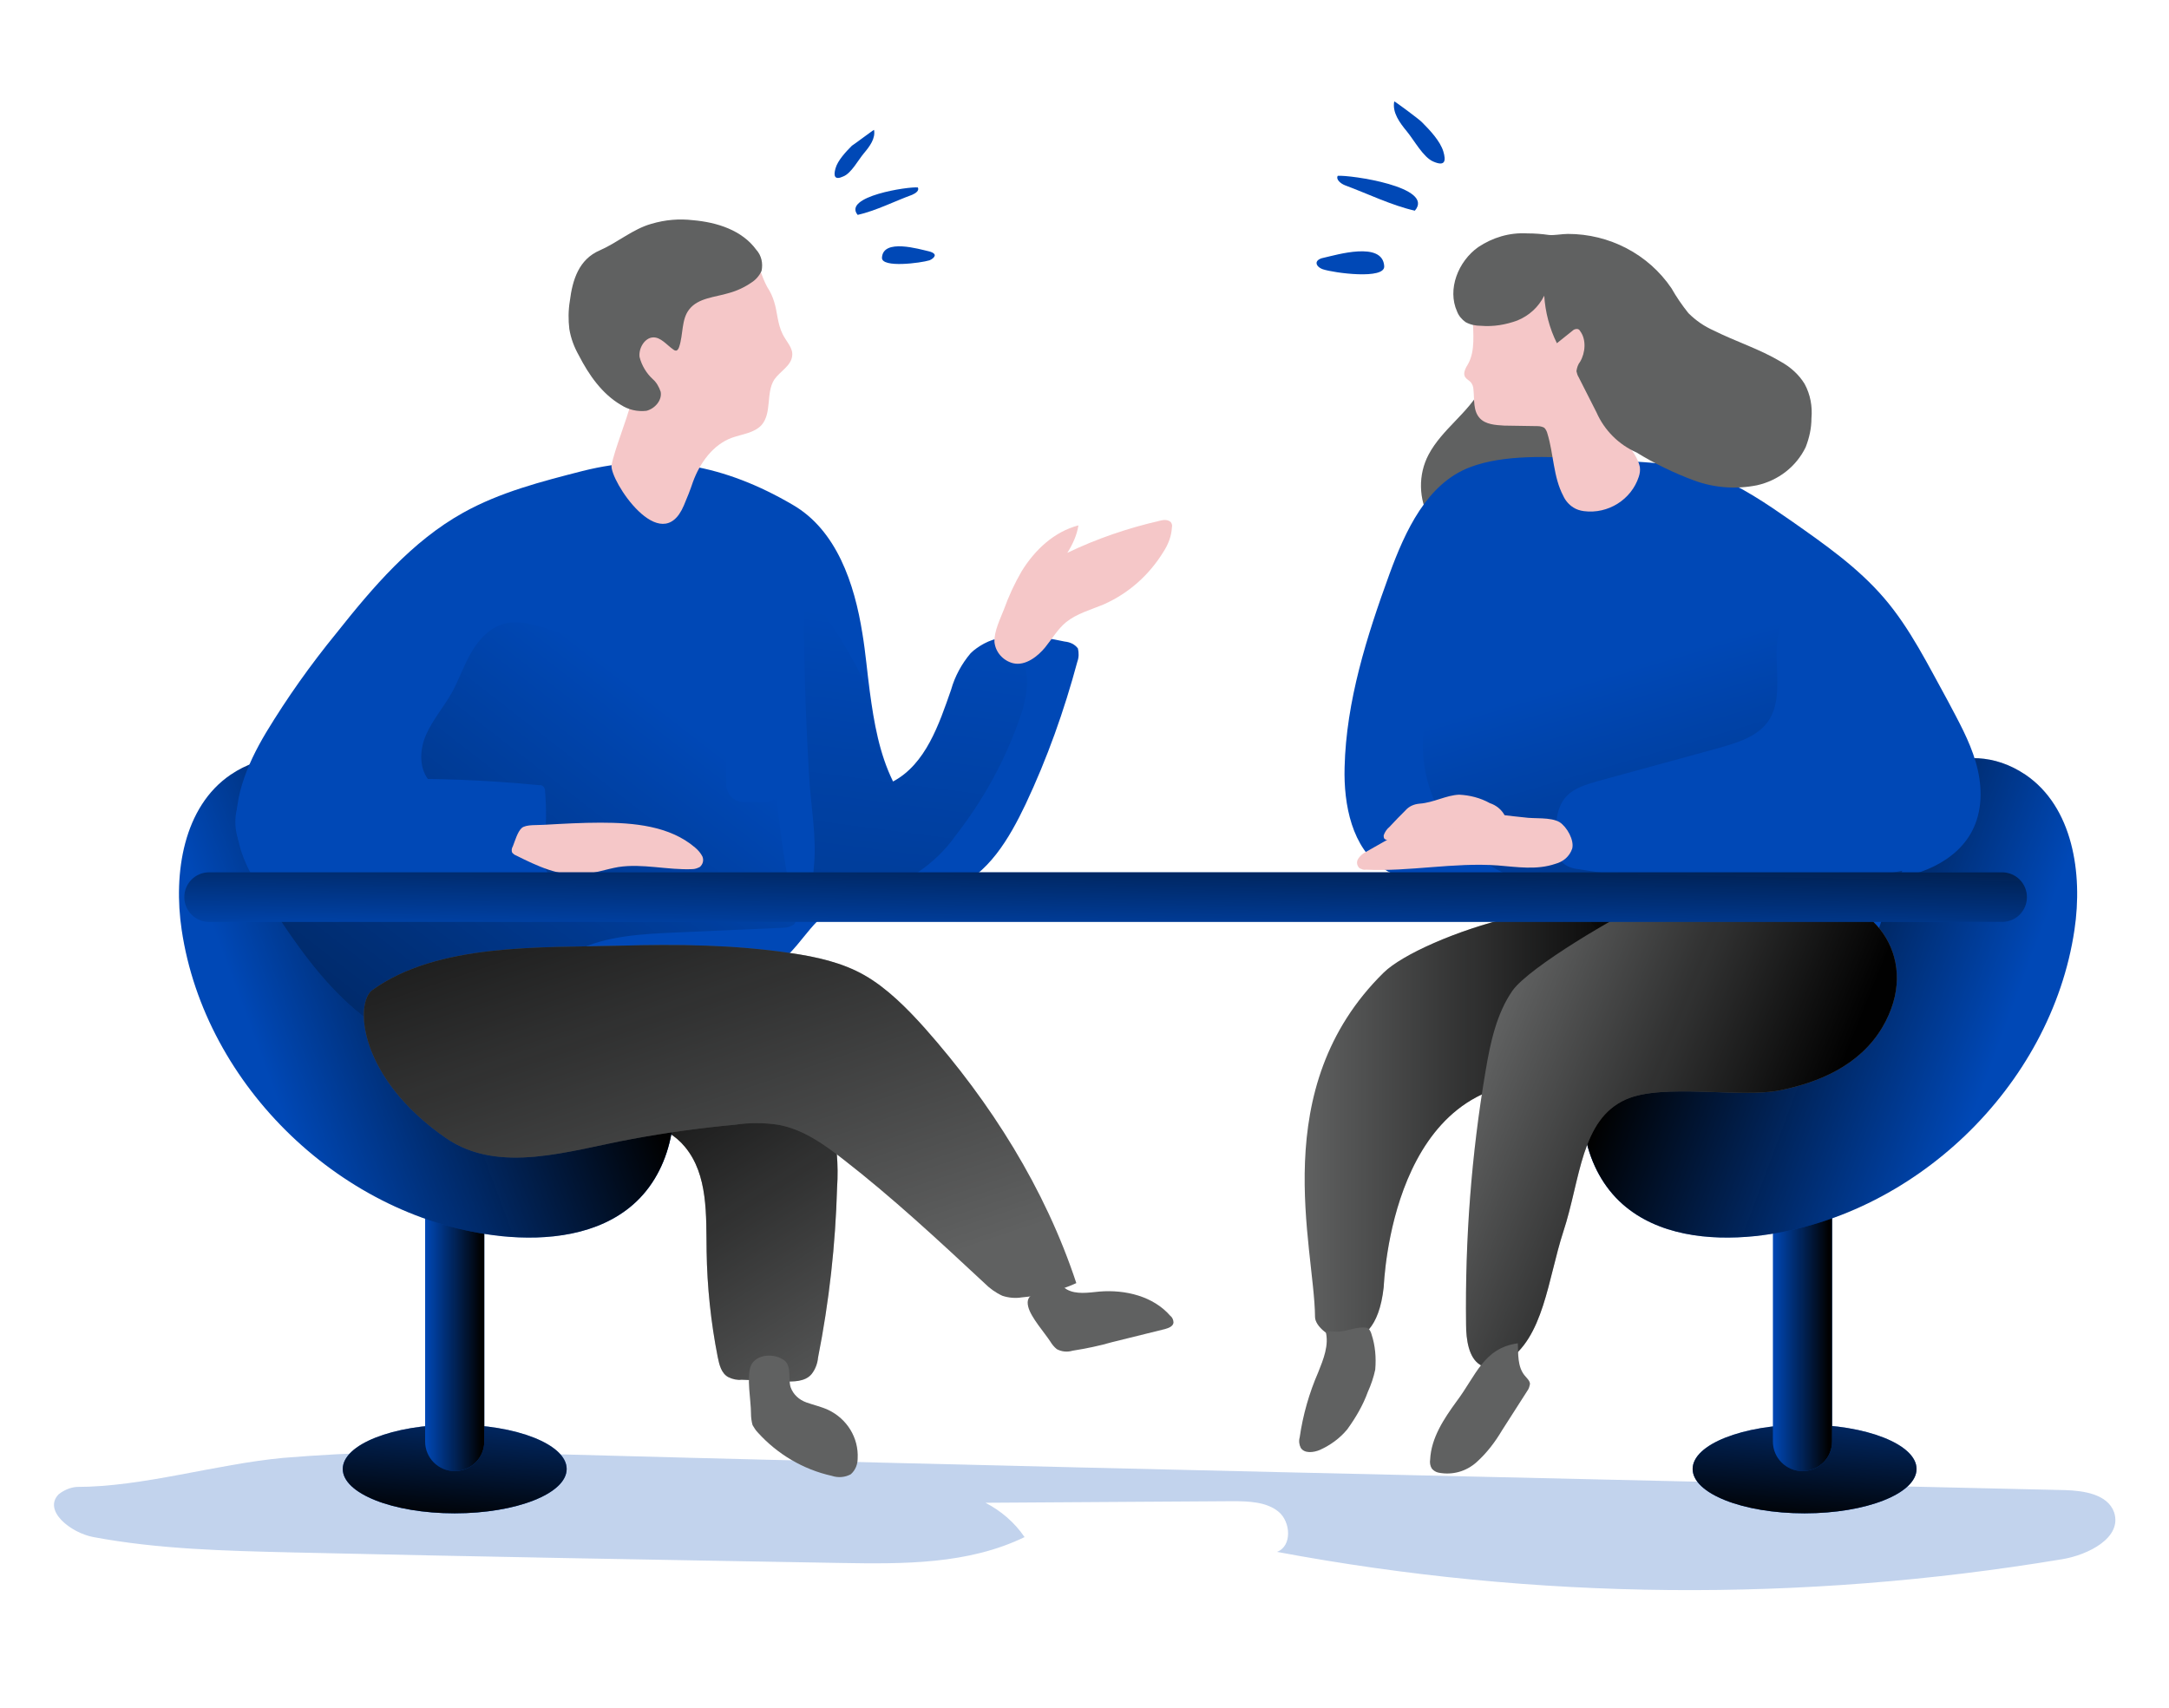 <?xml version="1.0" encoding="utf-8"?>
<!-- Generator: Adobe Illustrator 22.0.0, SVG Export Plug-In . SVG Version: 6.00 Build 0)  -->
<svg version="1.1" id="Layer_2" xmlns="http://www.w3.org/2000/svg" xmlns:xlink="http://www.w3.org/1999/xlink" x="0px" y="0px"
	 viewBox="0 0 410.7 323.4" style="enable-background:new 0 0 410.7 323.4;" xml:space="preserve">
<style type="text/css">
	.st0{opacity:0.24;fill:#0048B6;enable-background:new    ;}
	.st1{fill:#606161;}
	.st2{fill:url(#SVGID_1_);}
	.st3{fill:url(#SVGID_2_);}
	.st4{fill:#0048B6;}
	.st5{fill:url(#SVGID_3_);}
	.st6{fill:url(#SVGID_4_);}
	.st7{fill:url(#SVGID_5_);}
	.st8{fill:url(#SVGID_6_);}
	.st9{fill:url(#SVGID_7_);}
	.st10{fill:url(#SVGID_8_);}
	.st11{fill:url(#SVGID_9_);}
	.st12{fill:url(#SVGID_10_);}
	.st13{fill:#F5C7C8;}
	.st14{fill:url(#SVGID_11_);}
	.st15{fill:url(#SVGID_12_);}
	.st16{fill:url(#SVGID_13_);}
	.st17{fill:url(#SVGID_14_);}
</style>
<title>Word of Mouth</title>
<path class="st0" d="M14.5,281.6c-1.2,0.1-2.4,0.6-3.4,1.4c-3,3.1,2.3,7.3,6.6,8.1c12.3,2.3,24.9,2.6,37.5,2.9
	c34.7,0.8,69.3,1.4,104,2c11.8,0.2,24.1,0.3,34.8-4.9c-1.9-2.8-4.5-5-7.4-6.5l46.7-0.3c3.1,0,6.5,0.1,8.8,2s2.6,6.5-0.3,7.6
	c49.1,9.2,99.4,9.6,148.6,1.4c5-0.8,11.5-4.1,9.9-8.9c-1.2-3.4-5.7-4.1-9.3-4.2c-99.1-2.3-198.2-4.4-297.3-7.1
	c-13.4-0.4-26.8-0.1-40.1,1C40.8,277.3,27.1,281.6,14.5,281.6z"/>
<path class="st1" d="M129.7,217.2c4.4,5.3,4,12.9,4.1,19.8c0.1,6.7,0.8,13.4,2.1,20c0.3,1.5,0.7,3.1,2,3.8c0.8,0.4,1.7,0.6,2.5,0.5
	l7.8,0.3c2,0.1,4.3,0.1,5.5-1.4c0.7-0.9,1.1-2,1.2-3.1c2.1-10.6,3.3-21.4,3.6-32.2c0.3-4.3-0.1-8.5-1-12.7c-1.1-4.1-3.4-8-7-10.3
	c-3.9-2.5-8.9-2.8-13.5-2.9c-5-0.1-10.1-0.2-14.8,1.4c-3.9,1.3-11.3,5.6-5.9,9.4C120.7,212.8,126,212.7,129.7,217.2z"/>
<linearGradient id="SVGID_1_" gradientUnits="userSpaceOnUse" x1="169.466" y1="86.507" x2="116.386" y2="3.177" gradientTransform="matrix(1 0 0 1 -2.1 180.29)">
	<stop  offset="0" style="stop-color:#010101;stop-opacity:0"/>
	<stop  offset="0.95" style="stop-color:#010101"/>
</linearGradient>
<path class="st2" d="M129.7,217.2c4.4,5.3,4,12.9,4.1,19.8c0.1,6.7,0.8,13.4,2.1,20c0.3,1.5,0.7,3.1,2,3.8c0.8,0.4,1.7,0.6,2.5,0.5
	l7.8,0.3c2,0.1,4.3,0.1,5.5-1.4c0.7-0.9,1.1-2,1.2-3.1c2.1-10.6,3.3-21.4,3.6-32.2c0.3-4.3-0.1-8.5-1-12.7c-1.1-4.1-3.4-8-7-10.3
	c-3.9-2.5-8.9-2.8-13.5-2.9c-5-0.1-10.1-0.2-14.8,1.4c-3.9,1.3-11.3,5.6-5.9,9.4C120.7,212.8,126,212.7,129.7,217.2z"/>
<path class="st1" d="M142.2,267.7c0,0.7,0.1,1.5,0.3,2.2c0.3,0.5,0.6,1,1,1.4c3.7,4.1,8.6,7,14,8.2c1.2,0.4,2.5,0.3,3.6-0.3
	c0.9-0.8,1.3-1.9,1.3-3c0.2-3.9-2-7.5-5.6-9.2c-1.3-0.6-2.7-0.9-4.1-1.4s-2.5-1.5-3-2.9c-0.5-1.7,0.2-3.8-1.1-5
	c-1.9-1.5-5.4-1.3-6.4,0.9C141.3,260.8,142.2,265.1,142.2,267.7z"/>
<path class="st1" d="M262,184.2c-22.3,21.9-13.1,51.9-13,65.2c0,3.5,11.3,9.9,13-5.6c0.1-0.9,1.4-40.7,31.7-38.8
	c11.4,0.7,25.8-14.2,16.8-28.5C303.5,165.6,268.9,177.4,262,184.2z"/>
<linearGradient id="SVGID_2_" gradientUnits="userSpaceOnUse" x1="249.117" y1="32.576" x2="315.404" y2="32.576" gradientTransform="matrix(1 0 0 1 -2.1 180.29)">
	<stop  offset="0" style="stop-color:#010101;stop-opacity:0"/>
	<stop  offset="0.95" style="stop-color:#010101"/>
</linearGradient>
<path class="st3" d="M262,184.2c-22.3,21.9-13.1,51.9-13,65.2c0,3.5,11.3,9.9,13-5.6c0.1-0.9,1.4-40.7,31.7-38.8
	c11.4,0.7,25.8-14.2,16.8-28.5C303.5,165.6,268.9,177.4,262,184.2z"/>
<path class="st1" d="M251,252.1c0.7,2.6-0.4,5.3-1.4,7.8c-1.7,3.9-2.9,8.1-3.5,12.3c-0.2,0.7-0.1,1.4,0.2,2c0.7,1.1,2.4,0.9,3.6,0.4
	c2-0.9,3.8-2.2,5.2-3.9c1.6-2.2,3-4.6,3.9-7.1c0.6-1.3,1.1-2.8,1.4-4.2c0.2-2.3,0-4.6-0.7-6.7c-0.1-0.4-0.3-0.8-0.6-1.1
	c-0.3-0.2-0.7-0.2-1-0.2c-1.7,0-3.3,0.8-4.9,0.8L251,252.1z"/>
<ellipse class="st4" cx="86.1" cy="278.2" rx="21.2" ry="8.4"/>
<linearGradient id="SVGID_3_" gradientUnits="userSpaceOnUse" x1="88.203" y1="42.32" x2="85.093" y2="80.19" gradientTransform="matrix(1 0 0 1 0 210)">
	<stop  offset="0" style="stop-color:#010101;stop-opacity:0"/>
	<stop  offset="0.95" style="stop-color:#010101"/>
</linearGradient>
<ellipse class="st5" cx="86.1" cy="278.2" rx="21.2" ry="8.4"/>
<ellipse class="st4" cx="341.7" cy="278.2" rx="21.2" ry="8.4"/>
<linearGradient id="SVGID_4_" gradientUnits="userSpaceOnUse" x1="343.796" y1="42.321" x2="340.697" y2="80.191" gradientTransform="matrix(1 0 0 1 0 210)">
	<stop  offset="0" style="stop-color:#010101;stop-opacity:0"/>
	<stop  offset="0.95" style="stop-color:#010101"/>
</linearGradient>
<ellipse class="st6" cx="341.7" cy="278.2" rx="21.2" ry="8.4"/>
<path class="st4" d="M335.7,215.7h11.2l0,0V273c0,3.1-2.5,5.6-5.6,5.6l0,0c-3.1,0-5.6-2.5-5.6-5.6L335.7,215.7L335.7,215.7z"/>
<linearGradient id="SVGID_5_" gradientUnits="userSpaceOnUse" x1="335.661" y1="37.118" x2="346.831" y2="37.118" gradientTransform="matrix(1 0 0 1 0 210)">
	<stop  offset="0" style="stop-color:#010101;stop-opacity:0"/>
	<stop  offset="0.95" style="stop-color:#010101"/>
</linearGradient>
<path class="st7" d="M335.7,215.7h11.2l0,0V273c0,3.1-2.5,5.6-5.6,5.6l0,0c-3.1,0-5.6-2.5-5.6-5.6L335.7,215.7L335.7,215.7z"/>
<path class="st4" d="M86.1,215.7L86.1,215.7c3.1,0,5.6,2.5,5.6,5.6V273c0,3.1-2.5,5.6-5.6,5.6l0,0c-3.1,0-5.6-2.5-5.6-5.6v-51.7
	C80.6,218.2,83.1,215.7,86.1,215.7z"/>
<linearGradient id="SVGID_6_" gradientUnits="userSpaceOnUse" x1="80.541" y1="37.118" x2="91.711" y2="37.118" gradientTransform="matrix(1 0 0 1 0 210)">
	<stop  offset="0" style="stop-color:#010101;stop-opacity:0"/>
	<stop  offset="0.95" style="stop-color:#010101"/>
</linearGradient>
<path class="st8" d="M86.1,215.7L86.1,215.7c3.1,0,5.6,2.5,5.6,5.6V273c0,3.1-2.5,5.6-5.6,5.6l0,0c-3.1,0-5.6-2.5-5.6-5.6v-51.7
	C80.6,218.2,83.1,215.7,86.1,215.7z"/>
<path class="st4" d="M43.7,146.7c-9,6.1-10.9,18.7-9.3,29.4c4.4,29.7,30.6,54.8,60.5,58c8.8,0.9,18.4-0.2,25-6
	c7.4-6.5,9.2-17.7,6.6-27.2c-2.6-9.5-9-17.5-16-24.4c-9.7-9.5-20.7-17.4-32.9-23.4C67.1,148,55.6,138.7,43.7,146.7z"/>
<linearGradient id="SVGID_7_" gradientUnits="userSpaceOnUse" x1="51.392" y1="19.633" x2="116.572" y2="-4.577" gradientTransform="matrix(1 0 0 1 -2.1 180.29)">
	<stop  offset="0" style="stop-color:#010101;stop-opacity:0"/>
	<stop  offset="0.95" style="stop-color:#010101"/>
</linearGradient>
<path class="st9" d="M43.7,146.7c-9,6.1-10.9,18.7-9.3,29.4c4.4,29.7,30.6,54.8,60.5,58c8.8,0.9,18.4-0.2,25-6
	c7.4-6.5,9.2-17.7,6.6-27.2c-2.6-9.5-9-17.5-16-24.4c-9.7-9.5-20.7-17.4-32.9-23.4C67.1,148,55.6,138.7,43.7,146.7z"/>
<path class="st4" d="M383.5,146.7c9,6.1,10.9,18.7,9.3,29.4c-4.4,29.7-30.6,54.8-60.5,58c-8.8,0.9-18.4-0.2-25-6
	c-7.4-6.5-9.2-17.7-6.6-27.2s9-17.5,16-24.4c9.7-9.5,20.8-17.4,32.9-23.4C360.1,148,371.5,138.7,383.5,146.7z"/>
<linearGradient id="SVGID_8_" gradientUnits="userSpaceOnUse" x1="-756.491" y1="19.631" x2="-691.311" y2="-4.579" gradientTransform="matrix(-1 0 0 1 -378.64 180.29)">
	<stop  offset="0" style="stop-color:#010101;stop-opacity:0"/>
	<stop  offset="0.95" style="stop-color:#010101"/>
</linearGradient>
<path class="st10" d="M383.5,146.7c9,6.1,10.9,18.7,9.3,29.4c-4.4,29.7-30.6,54.8-60.5,58c-8.8,0.9-18.4-0.2-25-6
	c-7.4-6.5-9.2-17.7-6.6-27.2s9-17.5,16-24.4c9.7-9.5,20.8-17.4,32.9-23.4C360.1,148,371.5,138.7,383.5,146.7z"/>
<path class="st1" d="M270.5,86.1c-2,3.8-1.9,8.4,0.2,12.2c1,1.9,2.7,3.4,4.8,4.1c1.8,0.4,3.8,0.2,5.5-0.3c3.8-0.9,7.5-2.1,11.1-3.6
	c2.1-0.9,4.4-2,5.3-4.1c0.8-1.7,0.4-3.7,0-5.5c-0.9-4.3-2.3-8.7-5-12.3c-1.6-2.2-3.8-3.9-6.4-4.9c-3-1.2-3.9-1-5.4,1.6
	C278.1,78.2,273.1,81.2,270.5,86.1z"/>
<path class="st4" d="M204,125.3c-2.5,9.3-5.7,18.3-9.8,27c-3.1,6.5-7.1,13.4-13.9,16c-7.7,3-17.4-0.2-24,4.8
	c-2.1,1.6-3.7,3.9-5.4,5.9c-8.7,10.3-22.6,14.3-35.7,17.5c-12.7,3.1-26.5,5.8-38.6,0.6c-2.4-1-4.6-2.3-6.7-3.8
	c-6.9-5-12.2-12.1-17-19.3c-0.5-0.8-1.1-1.5-1.6-2.4c-2.6-3.9-5.3-8-6.2-12.6c-1.4-7,1.6-14.1,5.3-20.3c4-6.6,8.4-12.8,13.3-18.8
	c6.9-8.7,14.3-17.4,24-22.8c7-3.9,14.8-5.9,22.6-7.9c14.3-3.6,27-1.1,39.8,6.4c8.3,4.8,11.7,14.9,13.2,24.4c0.6,3.6,0.9,7.3,1.4,11
	c0.8,5.9,1.8,11.7,4.4,17c6.2-3.3,8.7-10.8,11-17.4c0.7-2.5,2-4.9,3.7-6.9c0.7-0.7,1.6-1.3,2.5-1.8c4.3-2.3,10.2-1.5,15.3-0.4
	c1,0.1,1.9,0.5,2.5,1.3C204.3,123.6,204.3,124.5,204,125.3z"/>
<linearGradient id="SVGID_9_" gradientUnits="userSpaceOnUse" x1="175.797" y1="-62.174" x2="130.627" y2="282.426" gradientTransform="matrix(1 0 0 1 -2.1 180.29)">
	<stop  offset="0" style="stop-color:#010101;stop-opacity:0"/>
	<stop  offset="0.95" style="stop-color:#010101"/>
</linearGradient>
<path class="st11" d="M193.2,135.7c-2.8,8.2-7,15.8-12.3,22.6c-1.9,2.7-4.3,5-7.1,6.9c-4.2,2.7-9.3,3.4-14.2,4.2
	c-5.3,0.8-5.9-0.9-5.5-5.2c0.6-5.6-0.6-11.7-0.9-17.3c-0.7-11.9-1.1-23.7-0.9-35.6c4.9,6.1,9,12.7,12.3,19.8
	c0.8,5.9,1.8,11.7,4.4,17c6.2-3.3,8.7-10.8,11-17.4c0.7-2.5,2-4.9,3.7-6.9c0.7-0.7,1.6-1.3,2.5-1.8c2-0.5,4,0,5.7,1.2
	C195.5,125.8,194.7,131.4,193.2,135.7z"/>
<linearGradient id="SVGID_10_" gradientUnits="userSpaceOnUse" x1="131.553" y1="-43.624" x2="3.083" y2="122.116" gradientTransform="matrix(1 0 0 1 -2.1 180.29)">
	<stop  offset="0" style="stop-color:#010101;stop-opacity:0"/>
	<stop  offset="0.95" style="stop-color:#010101"/>
</linearGradient>
<path class="st12" d="M150.3,175.1c-0.6,0.4-1.3,0.6-2,0.6l-20.4,0.9c-6.4,0.3-13,0.6-18.7,3.4c-1.7,0.8-3.3,1.9-5,2.6
	c-2.1,0.7-4.3,1.4-6.4,1.9c-3.9,1.1-18.3,7.3-22.3,8.2c-1.8,0.4-3.7,0.6-5.6,0.6c-6.9-5-12.2-12.1-17-19.3c3-1.2,6-2.4,6.5-2.5
	c4.1-0.5,8.2-0.7,12.2-0.5c6.6,0.1,13.3,0.2,20,0.3c2,0.1,4-0.1,5.9-0.7c2.1-1,4-2.4,5.5-4.2c0.4-0.3,0.7-0.8,0.6-1.3
	c-0.1-0.3-0.4-0.6-0.7-0.8c-1.6-0.9-2.9-2.3-3.9-3.8c-0.6-1.3-0.3-2.9-1.1-4c-1.1-1.4-4.5-2.3-6.1-3l-7.1-3.4
	c-1.2-0.5-2.3-1.2-3.3-2.1c-2.1-2.3-2-6-0.7-8.9s3.4-5.3,4.9-8c1.3-2.4,2.2-5,3.5-7.3s3.2-4.6,5.8-5.5c2.9-1,5.9-0.1,8.8,0.8
	c10.1,3,20.3,6,30.5,9.1c4.3,1.3,9.1,2.9,11.1,7c1,2.1,1.1,4.4,1.2,6.8c0.4,10.3,1.7,20.5,3.9,30.5
	C150.9,173.2,151,174.4,150.3,175.1z"/>
<path class="st13" d="M148.2,63.3c0.7,1.4,2,2.6,1.8,4.1c-0.2,1.9-2.3,2.9-3.4,4.5c-1.6,2.5-0.4,6.3-2.4,8.6
	c-1.4,1.5-3.6,1.7-5.6,2.4c-3.6,1.3-6.1,4.8-7.4,8.4c-0.5,1.5-1.1,3-1.7,4.4c-4.3,10.2-14.1-4.8-13.7-7.6c0.5-2.8,3-8.9,3.6-11.6
	c1-4.2,0.4-8.6,0.6-12.9c0.2-3.7,0.9-7.4,2.2-10.9c0.7-2.1,1.8-4,3.4-5.6c2.4-2.2,5.9-2.8,9.2-2.7c2.5,0.1,5.1,0.5,6.8,2.3
	c1.1,1.3,1.8,2.8,2.3,4.4c0.4,1.1,0.8,2.2,1.4,3.3c0.6,0.9,1,1.8,1.3,2.8C147.2,59.1,147.2,61.3,148.2,63.3z"/>
<path class="st1" d="M131.2,41.7c4.6,0.4,9.3,1.9,12,5.6c1,1.1,1.3,2.6,1,4c-0.4,0.9-1.1,1.7-1.9,2.2c-1.3,0.9-2.8,1.6-4.3,2
	c-2.6,0.8-5.8,0.9-7.5,3.1c-1.5,1.9-1.1,4.7-1.9,7.1c-0.1,0.3-0.3,0.7-0.6,0.7c-0.2,0-0.4-0.1-0.5-0.2c-1.3-0.9-2.4-2.4-3.9-2.3
	s-2.7,2-2.5,3.7c0.4,1.6,1.3,3.1,2.5,4.2c0.7,0.6,1.2,1.5,1.5,2.4c0.3,1.6-1.1,3.2-2.7,3.6c-1.7,0.2-3.4-0.2-4.8-1.1
	c-3.6-2.1-6.1-5.7-8-9.4c-0.9-1.6-1.5-3.2-1.8-5c-0.2-1.7-0.2-3.5,0.1-5.3c0.5-4,1.7-7.9,5.7-9.6c3.4-1.5,6.2-4,9.7-5
	C126,41.6,128.6,41.4,131.2,41.7z"/>
<path class="st13" d="M193.5,108.1c2.5-4,6.1-7.4,10.7-8.6c-0.3,1.9-1.1,3.6-2.1,5.2c5.6-2.7,11.5-4.7,17.6-6.1
	c0.7-0.2,1.5-0.2,2,0.3c0.2,0.3,0.3,0.6,0.2,1c-0.1,1.7-0.7,3.2-1.6,4.6c-2.7,4.4-6.6,7.9-11.4,10c-2.4,1-5,1.7-7,3.3
	c-1.6,1.3-2.7,3.2-4,4.8c-1.3,1.6-3.7,3.6-6.1,3c-1.9-0.5-3.3-2.1-3.5-4c-0.1-2,1.1-4.4,1.8-6.2C191,112.9,192.1,110.5,193.5,108.1z
	"/>
<path class="st4" d="M71.4,147.6c10.2-0.3,20.5,0.1,30.7,1.1c0.5-0.1,1,0.3,1.1,0.9c0,0.1,0,0.1,0,0.2c0.3,3.5,0.3,7-0.3,10.5
	c-0.1,0.8-0.3,1.6-0.8,2.3c-0.7,0.8-1.6,1.4-2.6,1.6c-1.8,0.5-3.7,0.7-5.6,0.8c-13.1,1-26.2,2.1-39.4,1.4c-1.7,0-3.5-0.4-5-1.1
	c-1.1-0.7-1.9-1.7-2.6-2.8c-0.9-1.3-1.6-2.7-2-4.2c-0.7-2.7-0.3-5.5,1.1-7.9c1.6-2.5,4.1-4.3,7-5.1c2.8-0.8,5.8-1,8.7-0.7
	c1.5,0.1,2.9,0.4,4.3,0.9c2.6,1,5.1,3.2,7.8,2.6"/>
<path class="st13" d="M113.7,155.8c6.3,0,13.1,0.6,17.9,4.7c0.6,0.5,1.1,1.1,1.4,1.7c0.3,0.7,0.1,1.5-0.5,2
	c-0.4,0.2-0.9,0.4-1.4,0.4c-4.7,0.2-9.4-1.1-14-0.4c-2.3,0.4-4.5,1.2-6.8,1.4c-4.4,0.4-8.6-1.6-12.6-3.6c-0.3-0.1-0.5-0.3-0.7-0.5
	c-0.2-0.4-0.1-0.9,0.1-1.2c0.4-1,0.9-2.8,1.7-3.5c0.8-0.7,3.1-0.5,4.3-0.6C106.6,156,110.2,155.8,113.7,155.8z"/>
<path class="st4" d="M140.9,126.6h3.8c1.9,0,3.4,1.5,3.4,3.4v18.5c0,1.9-1.5,3.4-3.4,3.4h-3.8c-1.9,0-3.4-1.5-3.4-3.4V130
	C137.5,128.1,139,126.6,140.9,126.6z"/>
<path class="st1" d="M70.5,187.5c12.4-8.9,31.6-8,46.9-8.4c10.8-0.3,21.6-0.2,32.3,1.4c4.9,0.7,9.8,1.8,14,4.2s8,6.2,11.4,10
	c12.5,14.1,22.8,30.4,28.7,48.3c-3.3,1.5-6.8,2.4-10.3,2.7c-1.2,0.2-2.5,0.1-3.7-0.3c-1.3-0.6-2.4-1.4-3.4-2.4
	c-8.7-8.1-17.4-16.2-26.8-23.5c-3.7-2.9-7.7-5.7-12.3-6.5c-2.7-0.4-5.4-0.4-8.1,0c-6.5,0.6-13,1.5-19.5,2.7
	c-12,2.2-25.2,6.8-35.3-0.2C67.7,203.9,67.2,189.9,70.5,187.5z"/>
<linearGradient id="SVGID_11_" gradientUnits="userSpaceOnUse" x1="148.564" y1="68.803" x2="107.594" y2="-53.167" gradientTransform="matrix(1 0 0 1 -2.1 180.29)">
	<stop  offset="0" style="stop-color:#010101;stop-opacity:0"/>
	<stop  offset="0.95" style="stop-color:#010101"/>
</linearGradient>
<path class="st14" d="M70.5,187.5c12.4-8.9,31.6-8,46.9-8.4c10.8-0.3,21.6-0.2,32.3,1.4c4.9,0.7,9.8,1.8,14,4.2s8,6.2,11.4,10
	c12.5,14.1,22.8,30.4,28.7,48.3c-3.3,1.5-6.8,2.4-10.3,2.7c-1.2,0.2-2.5,0.1-3.7-0.3c-1.3-0.6-2.4-1.4-3.4-2.4
	c-8.7-8.1-17.4-16.2-26.8-23.5c-3.7-2.9-7.7-5.7-12.3-6.5c-2.7-0.4-5.4-0.4-8.1,0c-6.5,0.6-13,1.5-19.5,2.7
	c-12,2.2-25.2,6.8-35.3-0.2C67.7,203.9,67.2,189.9,70.5,187.5z"/>
<path class="st4" d="M278.3,88.5c-8.1,3.1-12.2,12-15.2,20.2c-4.3,11.8-8.2,24.1-8.5,36.6c-0.2,7.1,1.4,15.3,7.3,19.2
	c4.3,2.8,9.9,2.7,15.1,2.5l18.5-0.7c1.1-0.3,2.3,0.4,2.5,1.6c0,0.1,0,0.2,0,0.3c0.8,2.3,10.8,3.7,11.5,6c0.5,1.6-8.1,4.3-6.8,5.4
	c1.3,1.1,3.3,1.4,5.1,1.5c13.1,1,26.3,0.7,39.4-0.9c2.7-0.3,5.5-0.8,7.4-2.7c2.6-2.7,2-7.1,1.3-10.8c7.1-0.5,14.8-3.4,17.8-9.9
	c1.8-3.9,1.6-8.4,0.4-12.5c-1.2-4.1-3.3-7.8-5.3-11.6c-3.7-6.7-7.1-13.7-12.1-19.5s-11.2-10.1-17.3-14.4c-4.9-3.4-9.8-6.8-15.4-8.9
	c-7.7-2.8-15.7-2.3-23.8-3.1C293.4,86.5,284.8,86,278.3,88.5z"/>
<linearGradient id="SVGID_12_" gradientUnits="userSpaceOnUse" x1="308.614" y1="-53.592" x2="363.854" y2="134.488" gradientTransform="matrix(1 0 0 1 -2.1 180.29)">
	<stop  offset="0" style="stop-color:#010101;stop-opacity:0"/>
	<stop  offset="0.95" style="stop-color:#010101"/>
</linearGradient>
<path class="st15" d="M360.2,164.9c-9.9,2.1-20,2-30.1,1.8c-10.4-0.1-20.9-0.3-31.2-2.1c-1.3-0.1-2.5-0.6-3.3-1.5
	c-0.4-0.7-0.7-1.6-0.7-2.5c-0.4-3.5-0.6-7.4,1.8-9.9c1.5-1.5,3.6-2.1,5.6-2.7l23-6.3c3.5-1,7.4-2.1,9.5-5.1c4-5.8-0.8-14.9,3.7-20.3
	c-2.6-3.1-6.5-4.8-10.6-4.7c-4.2-0.1-8.3,1-12.4,2.1l-32.5,8.9c-2.7,0.7-5.5,1.5-7.7,3.2c-2.7,2.1-4.2,5.4-5.1,8.7
	c-3.6,14.5,5.3,29.1,19.7,32.7c1,0.2,2,0.4,3,0.6c2.3,0.3,5,0.4,6.4,2.3c1,1.2,1.1,2.8,1.8,4.2c1.9,3.7,6.9,4.2,11,4.2l25,0.3
	c5.7,0.1,12,0,16.5-3.5C357.3,172.4,358.4,169.2,360.2,164.9z"/>
<path class="st13" d="M278,68.9c-0.5,0.8-1.1,1.9-0.5,2.6c0.2,0.3,0.6,0.5,0.9,0.8c0.4,0.4,0.6,1,0.6,1.5c0.2,1.9-0.1,4,1.2,5.4
	c1.1,1.2,3,1.3,4.6,1.4l6.3,0.1c0.5,0,0.9,0.1,1.3,0.3c0.3,0.3,0.5,0.7,0.6,1.1c1.2,3.9,1.1,8.2,3,11.8c0.4,0.9,1.1,1.7,1.9,2.2
	c0.6,0.4,1.3,0.6,2,0.7c4.6,0.6,9-2.2,10.4-6.5c0.2-0.6,0.3-1.2,0.2-1.9c-0.2-0.9-0.6-1.7-1.1-2.5c-2.1-2.9-3.6-6.2-4.4-9.7
	c-0.3-2.1-0.5-4.2-0.6-6.3c-0.2-2.6-0.8-5.1-1.6-7.5c-0.3-1.1-0.8-2.1-1.5-3.1c-0.6-0.8-1.3-1.4-2.2-2c-2.8-2.2-5.8-4.5-9.3-5.3
	c-2.7-0.5-5.5-0.5-8.2,0c-1.1,0-2.1,0.4-2.8,1.2c-0.9,1.1-0.5,2.5-0.2,3.8c0.3,1.1,0.4,2.2,0.3,3.3C278.9,63.1,279.4,66.3,278,68.9z
	"/>
<path class="st1" d="M279.9,46.8c-3.8,2.7-5.9,8-4,12.2c0.3,0.8,0.9,1.5,1.6,2c0.9,0.5,1.9,0.7,2.9,0.7c2.4,0.2,4.7-0.2,6.9-1
	c2.2-0.9,4-2.5,5.1-4.7c0.2,3.1,1,6.2,2.4,9l3-2.4c0.2-0.2,0.5-0.3,0.8-0.3s0.5,0.2,0.6,0.4c1.2,1.6,1,4.1,0,5.8
	c-0.4,0.5-0.6,1.1-0.7,1.8c0.1,0.4,0.2,0.8,0.4,1.1l3.4,6.7c1.5,3.4,4.2,6.1,7.6,7.6c3.4,2.1,7.1,3.9,10.9,5.3
	c3.8,1.4,7.9,1.7,11.9,0.9c4-0.9,7.4-3.5,9.2-7.2c0.7-1.8,1.1-3.6,1.1-5.5c0.2-2.2-0.2-4.5-1.3-6.5c-1.1-1.8-2.7-3.2-4.5-4.2
	c-4-2.4-8.5-3.8-12.7-5.9c-1.8-0.8-3.4-1.9-4.8-3.3c-1.2-1.5-2.3-3.1-3.2-4.7c-4.4-6.5-11.8-10.3-19.6-10.3c-1.2,0-2.5,0.3-3.6,0.2
	c-1.4-0.2-2.7-0.3-4.1-0.3C285.8,44,282.6,45,279.9,46.8z"/>
<path class="st4" d="M264,19.2c-0.4,2.1,1,4,2.4,5.7s3.1,4.9,5,5.7c2.3,1,2.4-0.2,1.9-1.9c-0.6-2-2.6-4.1-4-5.5
	C268.9,22.7,264,19.1,264,19.2z"/>
<path class="st4" d="M253.3,33.3c-0.4,0.7,0.6,1.5,1.4,1.8c4.3,1.6,8.8,3.8,13.2,4.8C271.8,35.4,255.6,33.1,253.3,33.3z"/>
<path class="st4" d="M250.7,48.8c-0.6,0.1-1.3,0.4-1.4,0.9c-0.1,0.6,0.6,1.1,1.2,1.3c2.1,0.7,11.8,2,11.6-0.6
	C261.8,45.6,253,48.3,250.7,48.8z"/>
<path class="st1" d="M311.5,171.1c-4.8,2-21.9,12-25.1,16.5c-3,4.3-4.2,9.8-5.1,15.2c-2.7,15.9-3.9,31.9-3.7,48
	c0,2.9,0.5,6.4,2.7,7.7c1.5,0.9,3.3,0.4,4.8-0.6c7.2-4.4,8-15.7,10.9-24.6c3.3-10,3.3-21.3,11.9-25.1c7-3.1,21.7-0.2,29.1-1.7
	c7.4-1.5,15.1-4.7,19.4-11.9c7.5-12.7-1.4-24.3-12.4-24.5C328.9,169.9,325.9,165.2,311.5,171.1z"/>
<linearGradient id="SVGID_13_" gradientUnits="userSpaceOnUse" x1="282.509" y1="20.654" x2="344.889" y2="45.794" gradientTransform="matrix(1 0 0 1 -2.1 180.29)">
	<stop  offset="0" style="stop-color:#010101;stop-opacity:0"/>
	<stop  offset="0.95" style="stop-color:#010101"/>
</linearGradient>
<path class="st16" d="M311.5,171.1c-4.8,2-21.9,12-25.1,16.5c-3,4.3-4.2,9.8-5.1,15.2c-2.7,15.9-3.9,31.9-3.7,48
	c0,2.9,0.5,6.4,2.7,7.7c1.5,0.9,3.3,0.4,4.8-0.6c7.2-4.4,8-15.7,10.9-24.6c3.3-10,3.3-21.3,11.9-25.1c7-3.1,21.7-0.2,29.1-1.7
	c7.4-1.5,15.1-4.7,19.4-11.9c7.5-12.7-1.4-24.3-12.4-24.5C328.9,169.9,325.9,165.2,311.5,171.1z"/>
<path class="st1" d="M198.9,254.1c0.3,0.5,0.7,1,1.2,1.4c0.9,0.5,2,0.6,3,0.3c2.5-0.4,5-0.9,7.4-1.6l10.1-2.5
	c0.7-0.2,1.5-0.5,1.6-1.2c0-0.5-0.2-1-0.6-1.3c-3.2-3.7-8.5-5-13.4-4.6c-2.1,0.2-4.4,0.6-6.2-0.4c-0.4-0.3-0.8-0.5-1.3-0.6
	s-1.1,0-1.6,0.3c-2.4,0.9-5.1,0.9-4.4,3.6C195.2,249.5,197.8,252.4,198.9,254.1z"/>
<path class="st4" d="M39.6,165.2h339.5c2.6,0,4.7,2.1,4.7,4.7l0,0c0,2.6-2.1,4.7-4.7,4.7H39.6c-2.6,0-4.7-2.1-4.7-4.7l0,0
	C34.9,167.3,37,165.2,39.6,165.2z"/>
<linearGradient id="SVGID_14_" gradientUnits="userSpaceOnUse" x1="209.143" y1="-29.562" x2="209.763" y2="-64.412" gradientTransform="matrix(1 0 0 1 0 210)">
	<stop  offset="0" style="stop-color:#010101;stop-opacity:0"/>
	<stop  offset="0.95" style="stop-color:#010101"/>
</linearGradient>
<path class="st17" d="M39.6,165.2h339.5c2.6,0,4.7,2.1,4.7,4.7l0,0c0,2.6-2.1,4.7-4.7,4.7H39.6c-2.6,0-4.7-2.1-4.7-4.7l0,0
	C34.9,167.3,37,165.2,39.6,165.2z"/>
<path class="st13" d="M272.8,154.4c-2.8,0.8-5.6,2-8.1,3.5c-2,1.1-4,2.3-6,3.4c-0.6,0.3-1.1,0.7-1.5,1.3c-0.4,0.6-0.3,1.3,0.2,1.8
	c0.4,0.2,0.8,0.4,1.2,0.3c8.3,0.4,16.7-1.4,25-0.8c3.7,0.3,7.4,0.9,10.9-0.3c1.5-0.4,2.7-1.4,3.2-2.9c0.4-1.6-1-4.1-2.4-5
	c-1.7-1-4.8-0.6-6.7-0.9C283.3,154.3,278,153.2,272.8,154.4z"/>
<path class="st13" d="M276.3,150.5c2,0.1,4,0.6,5.8,1.6c1.2,0.4,2.2,1.2,2.8,2.3c0.3,0.5,0.2,1.2-0.1,1.7c-0.3,0.4-0.7,0.6-1.1,0.7
	c-1.4,0.3-2.8,0.4-4.2,0.2c-4.5-0.3-9.1,0.3-13.4,1.5c-1,0.4-2.2,0.6-3.3,0.6c-0.3,0-0.5-0.1-0.7-0.3c-0.1-0.2-0.1-0.4-0.1-0.6
	c0.2-0.6,0.6-1.2,1.1-1.6c1-1.1,2-2.1,3-3.1c0.7-0.8,1.6-1.2,2.7-1.3C271.5,152,273.8,150.6,276.3,150.5z"/>
<path class="st1" d="M275.8,265.4c-2.4,3.3-4.8,6.9-5,11c-0.1,0.6,0,1.2,0.3,1.7c0.3,0.4,0.8,0.7,1.3,0.8c2.6,0.5,5.2-0.2,7.2-2
	c1.9-1.7,3.5-3.8,4.8-6l4.8-7.5c0.3-0.4,0.4-0.8,0.5-1.3c0-0.6-0.6-1.1-1-1.6c-1.4-1.7-1.2-4.1-1.3-6.1
	C280.9,255.3,279.5,260.5,275.8,265.4z"/>
<path class="st4" d="M165.5,24.6c0.3,1.6-0.8,3.1-1.9,4.4s-2.4,3.8-3.9,4.4c-1.7,0.8-1.9-0.1-1.5-1.5c0.4-1.5,2-3.2,3.1-4.3
	C161.8,27.3,165.5,24.5,165.5,24.6z"/>
<path class="st4" d="M173.8,35.5c0.3,0.6-0.4,1.1-1.1,1.4c-3.3,1.2-6.8,3-10.3,3.8C159.5,37.2,172,35.3,173.8,35.5z"/>
<path class="st4" d="M175.9,47.6c0.4,0.1,1,0.3,1.1,0.7c0,0.4-0.5,0.8-1,1c-1.6,0.5-9.1,1.5-9-0.5C167.2,45.1,174.1,47.2,175.9,47.6
	z"/>
</svg>
